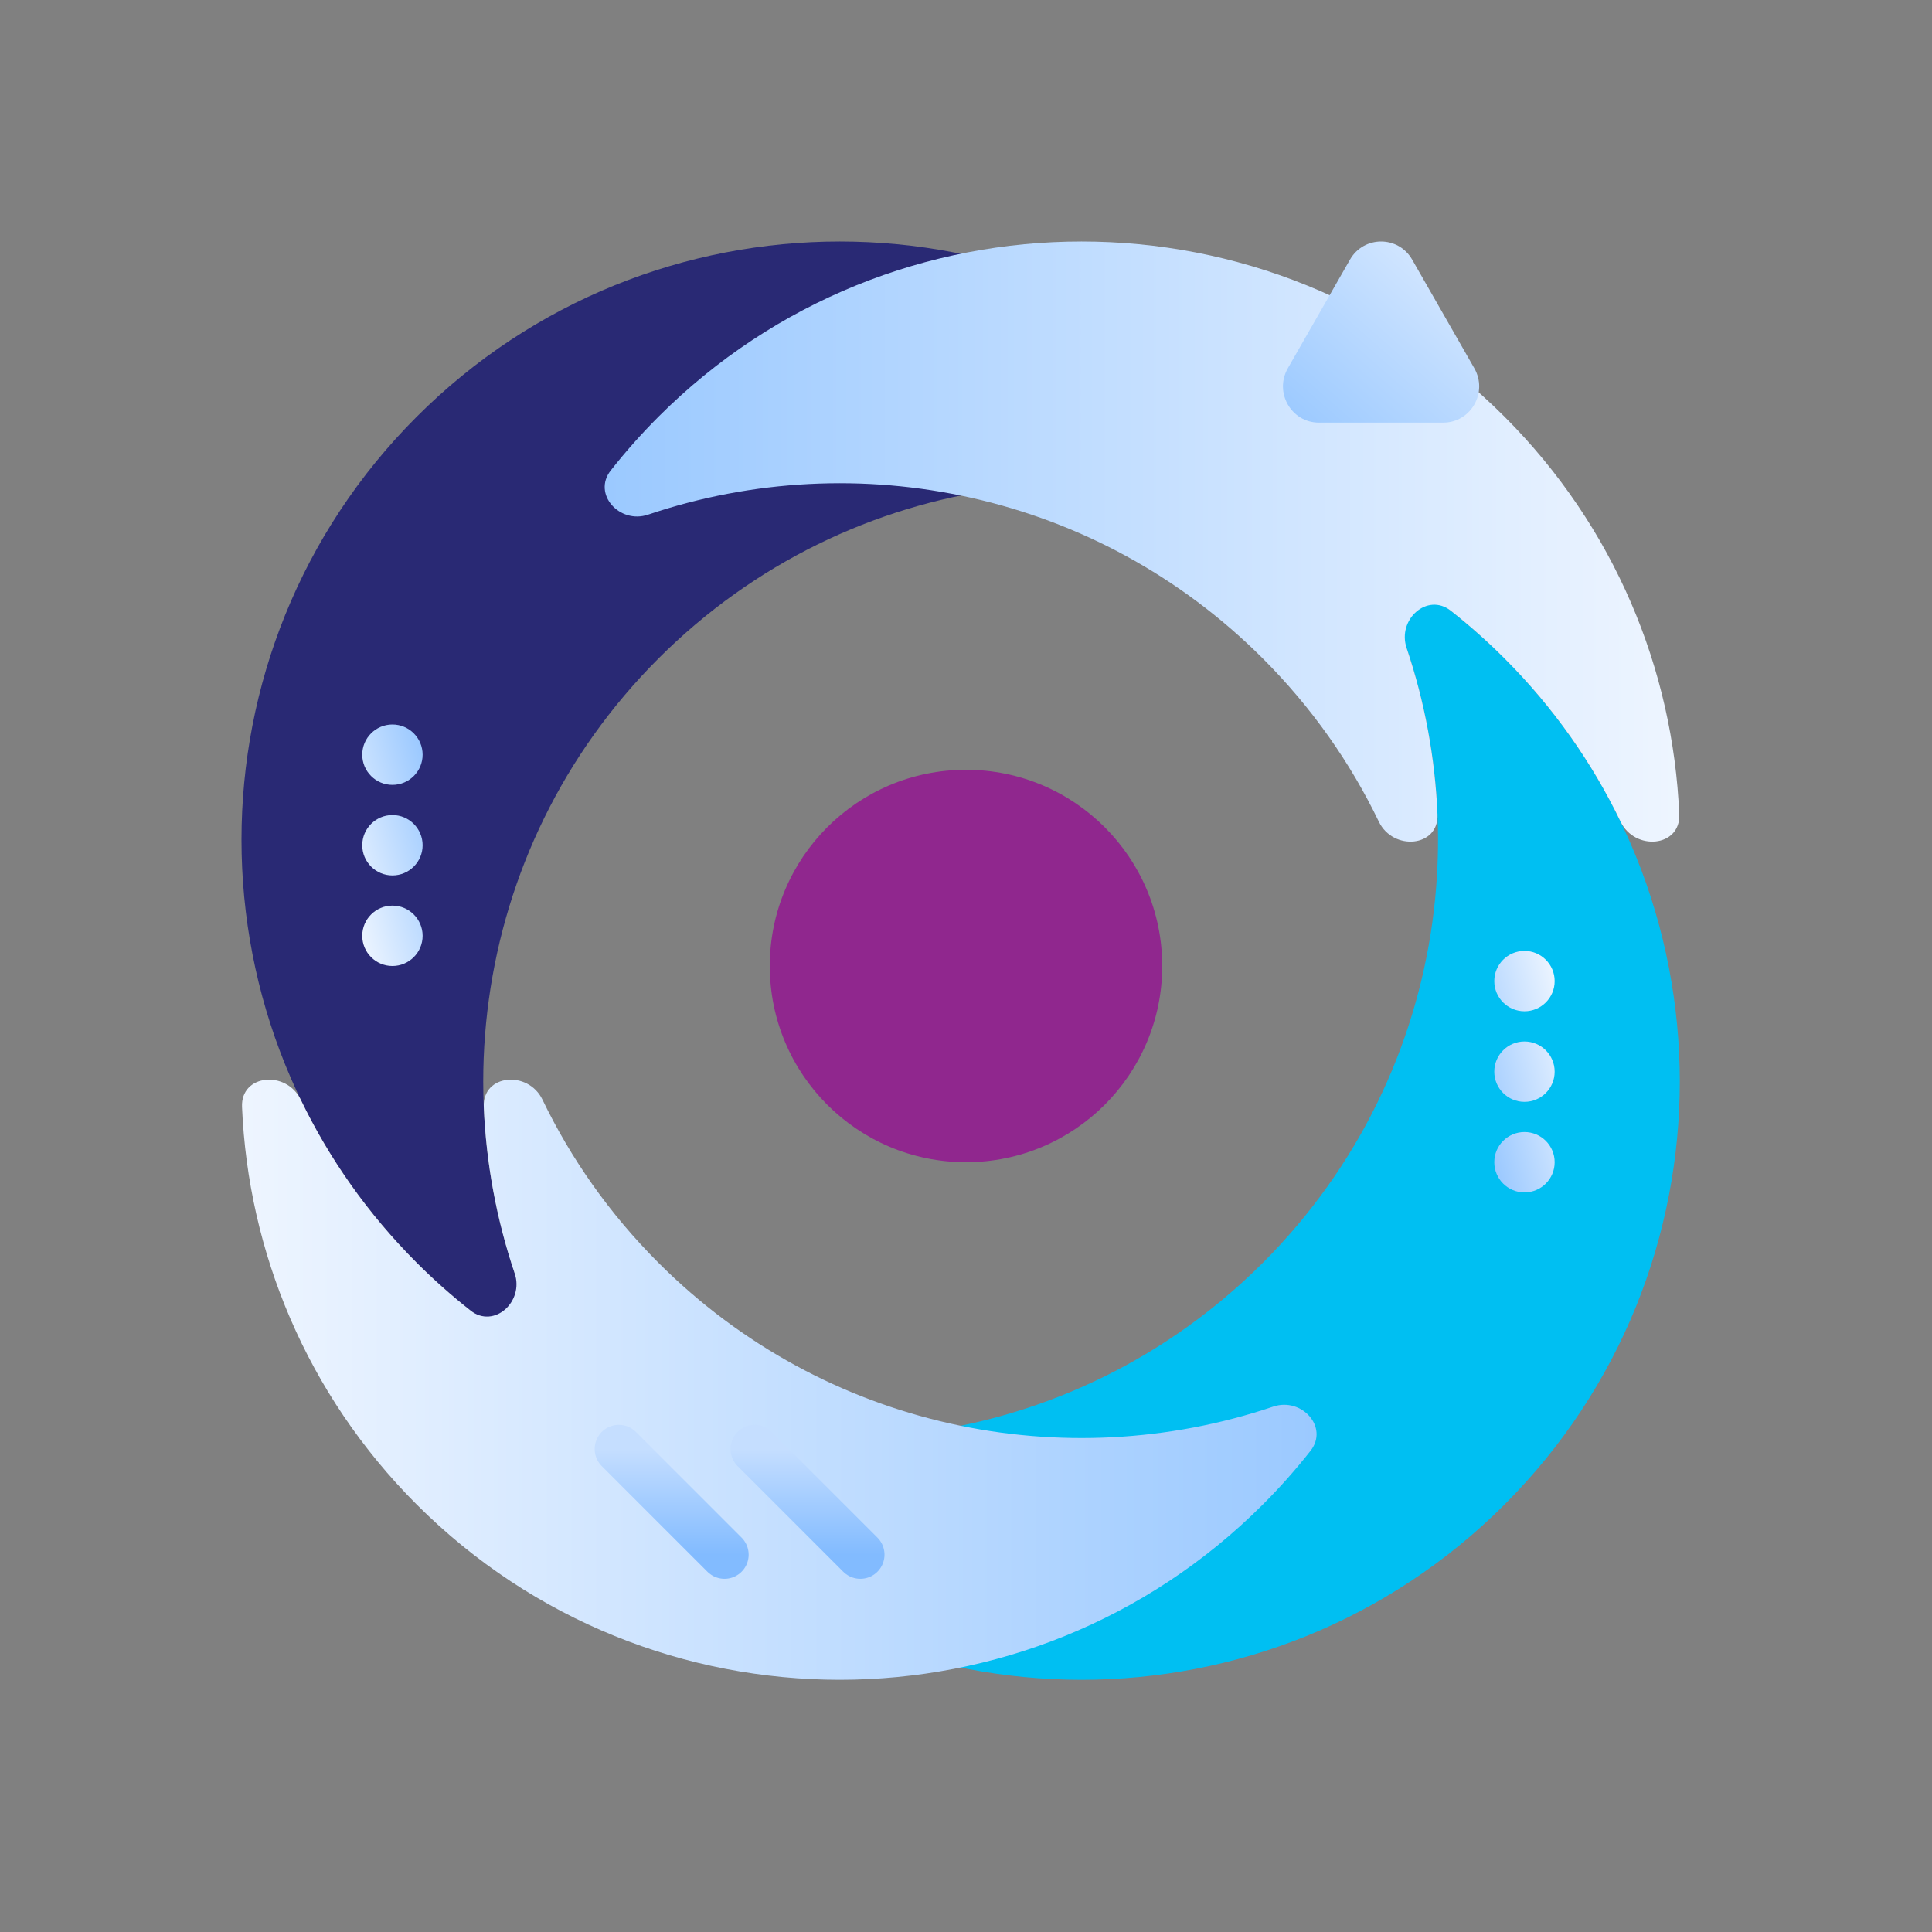 <svg width="80" height="80" viewBox="0 0 80 80" fill="none" xmlns="http://www.w3.org/2000/svg">
<rect x="0" y="0" width="80" height="80" fill="#808080" stroke="none"/>
<g id="name=refresh, type=Default">
<path id="Subtract" d="M22.986 56.57C17.904 47.181 19.33 35.201 27.266 27.266C35.201 19.33 47.181 17.904 56.57 22.986C55.456 20.928 54.029 18.995 52.29 17.256C42.616 7.581 26.93 7.581 17.256 17.256C7.581 26.93 7.581 42.616 17.256 52.29C18.995 54.029 20.928 55.456 22.986 56.57Z" fill="#292974"/>
<path id="Subtract_2" d="M22.986 56.57C32.376 61.652 44.355 60.226 52.29 52.291C60.226 44.355 61.652 32.376 56.57 22.986C58.628 24.1 60.561 25.527 62.3 27.266C71.975 36.94 71.975 52.626 62.3 62.3C52.626 71.975 36.94 71.975 27.266 62.3C25.527 60.561 24.1 58.628 22.986 56.57Z" fill="#00BFF2"/>
<path id="Subtract_3" d="M52.29 27.266C45.405 20.38 35.474 18.395 26.833 21.311C25.655 21.708 24.522 20.457 25.29 19.481C25.897 18.71 26.555 17.967 27.266 17.256C36.94 7.581 52.626 7.581 62.3 17.256C66.871 21.826 69.282 27.738 69.534 33.724C69.591 35.082 67.695 35.248 67.105 34.024C65.928 31.581 64.326 29.292 62.3 27.266C61.59 26.555 60.846 25.896 60.076 25.29C59.099 24.522 57.848 25.655 58.245 26.832C58.999 29.068 59.426 31.39 59.524 33.724C59.581 35.082 57.686 35.248 57.095 34.024C55.918 31.581 54.316 29.292 52.29 27.266Z" fill="url(#paint0_linear_237_22446)"/>
<path id="Subtract_4" d="M22.461 45.532C21.87 44.308 19.975 44.474 20.032 45.832C20.13 48.166 20.557 50.488 21.311 52.724C21.709 53.901 20.457 55.034 19.481 54.266C18.71 53.66 17.967 53.001 17.256 52.29C15.23 50.264 13.628 47.975 12.451 45.532C11.861 44.308 9.965 44.474 10.022 45.833C10.274 51.818 12.686 57.73 17.256 62.3C26.93 71.975 42.616 71.975 52.29 62.3C53.001 61.59 53.66 60.846 54.266 60.075C55.034 59.099 53.901 57.848 52.723 58.245C44.082 61.161 34.151 59.176 27.266 52.29C25.24 50.264 23.638 47.975 22.461 45.532Z" fill="url(#paint1_linear_237_22446)"/>
<path id="Vector 24" d="M30 64.375L25.625 60" stroke="url(#paint2_linear_237_22446)" stroke-width="2" stroke-linecap="round"/>
<path id="Vector 25" d="M35.625 64.375L31.25 60" stroke="url(#paint3_linear_237_22446)" stroke-width="2" stroke-linecap="round"/>
<circle id="Ellipse 2" cx="40" cy="40" r="8.125" fill="#90278E"/>
<g id="Union">
<path d="M64.375 40.625C64.375 41.315 63.815 41.875 63.125 41.875C62.435 41.875 61.875 41.315 61.875 40.625C61.875 39.935 62.435 39.375 63.125 39.375C63.815 39.375 64.375 39.935 64.375 40.625Z" fill="url(#paint4_linear_237_22446)"/>
<path d="M64.375 44.375C64.375 45.065 63.815 45.625 63.125 45.625C62.435 45.625 61.875 45.065 61.875 44.375C61.875 43.685 62.435 43.125 63.125 43.125C63.815 43.125 64.375 43.685 64.375 44.375Z" fill="url(#paint5_linear_237_22446)"/>
<path d="M63.125 49.375C63.815 49.375 64.375 48.815 64.375 48.125C64.375 47.435 63.815 46.875 63.125 46.875C62.435 46.875 61.875 47.435 61.875 48.125C61.875 48.815 62.435 49.375 63.125 49.375Z" fill="url(#paint6_linear_237_22446)"/>
</g>
<g id="Union_2">
<path d="M15 38.75C15 38.06 15.56 37.5 16.25 37.5C16.94 37.5 17.5 38.06 17.5 38.75C17.5 39.44 16.94 40 16.25 40C15.56 40 15 39.44 15 38.75Z" fill="url(#paint7_linear_237_22446)"/>
<path d="M15 35C15 34.31 15.56 33.75 16.25 33.75C16.94 33.75 17.5 34.31 17.5 35C17.5 35.69 16.94 36.25 16.25 36.25C15.56 36.25 15 35.69 15 35Z" fill="url(#paint8_linear_237_22446)"/>
<path d="M16.25 30C15.56 30 15 30.56 15 31.25C15 31.94 15.56 32.5 16.25 32.5C16.94 32.5 17.5 31.94 17.5 31.25C17.5 30.56 16.94 30 16.25 30Z" fill="url(#paint9_linear_237_22446)"/>
</g>
<path id="Polygon 4" d="M55.9 10.75C56.472 9.75 57.903 9.75 58.475 10.75L61.049 15.25C61.621 16.25 60.906 17.5 59.762 17.5H54.613C53.469 17.5 52.754 16.25 53.326 15.25L55.9 10.75Z" fill="url(#paint10_linear_237_22446)"/>
</g>
<defs>
<linearGradient id="paint0_linear_237_22446" x1="69.556" y1="24.889" x2="22.986" y2="24.889" gradientUnits="userSpaceOnUse">
<stop stop-color="#EEF5FF"/>
<stop offset="1" stop-color="#97C7FF"/>
</linearGradient>
<linearGradient id="paint1_linear_237_22446" x1="56.57" y1="54.667" x2="10" y2="54.667" gradientUnits="userSpaceOnUse">
<stop stop-color="#97C7FF"/>
<stop offset="1" stop-color="#EEF5FF"/>
</linearGradient>
<linearGradient id="paint2_linear_237_22446" x1="27.812" y1="60" x2="27.812" y2="64.375" gradientUnits="userSpaceOnUse">
<stop stop-color="#C5DEFF"/>
<stop offset="1" stop-color="#82BBFF"/>
</linearGradient>
<linearGradient id="paint3_linear_237_22446" x1="33.438" y1="60" x2="33.438" y2="64.375" gradientUnits="userSpaceOnUse">
<stop stop-color="#C5DEFF"/>
<stop offset="1" stop-color="#82BBFF"/>
</linearGradient>
<linearGradient id="paint4_linear_237_22446" x1="64.375" y1="38.75" x2="59.41" y2="40.065" gradientUnits="userSpaceOnUse">
<stop stop-color="#F3F8FF"/>
<stop offset="1" stop-color="#96C6FF"/>
</linearGradient>
<linearGradient id="paint5_linear_237_22446" x1="64.375" y1="38.75" x2="59.41" y2="40.065" gradientUnits="userSpaceOnUse">
<stop stop-color="#F3F8FF"/>
<stop offset="1" stop-color="#96C6FF"/>
</linearGradient>
<linearGradient id="paint6_linear_237_22446" x1="64.375" y1="38.75" x2="59.41" y2="40.065" gradientUnits="userSpaceOnUse">
<stop stop-color="#F3F8FF"/>
<stop offset="1" stop-color="#96C6FF"/>
</linearGradient>
<linearGradient id="paint7_linear_237_22446" x1="15" y1="40.625" x2="19.965" y2="39.31" gradientUnits="userSpaceOnUse">
<stop stop-color="#F3F8FF"/>
<stop offset="1" stop-color="#96C6FF"/>
</linearGradient>
<linearGradient id="paint8_linear_237_22446" x1="15" y1="40.625" x2="19.965" y2="39.31" gradientUnits="userSpaceOnUse">
<stop stop-color="#F3F8FF"/>
<stop offset="1" stop-color="#96C6FF"/>
</linearGradient>
<linearGradient id="paint9_linear_237_22446" x1="15" y1="40.625" x2="19.965" y2="39.31" gradientUnits="userSpaceOnUse">
<stop stop-color="#F3F8FF"/>
<stop offset="1" stop-color="#96C6FF"/>
</linearGradient>
<linearGradient id="paint10_linear_237_22446" x1="59.688" y1="10" x2="53.125" y2="17.5" gradientUnits="userSpaceOnUse">
<stop stop-color="#D8E9FF"/>
<stop offset="1" stop-color="#99C8FF"/>
</linearGradient>
</defs>
</svg>
